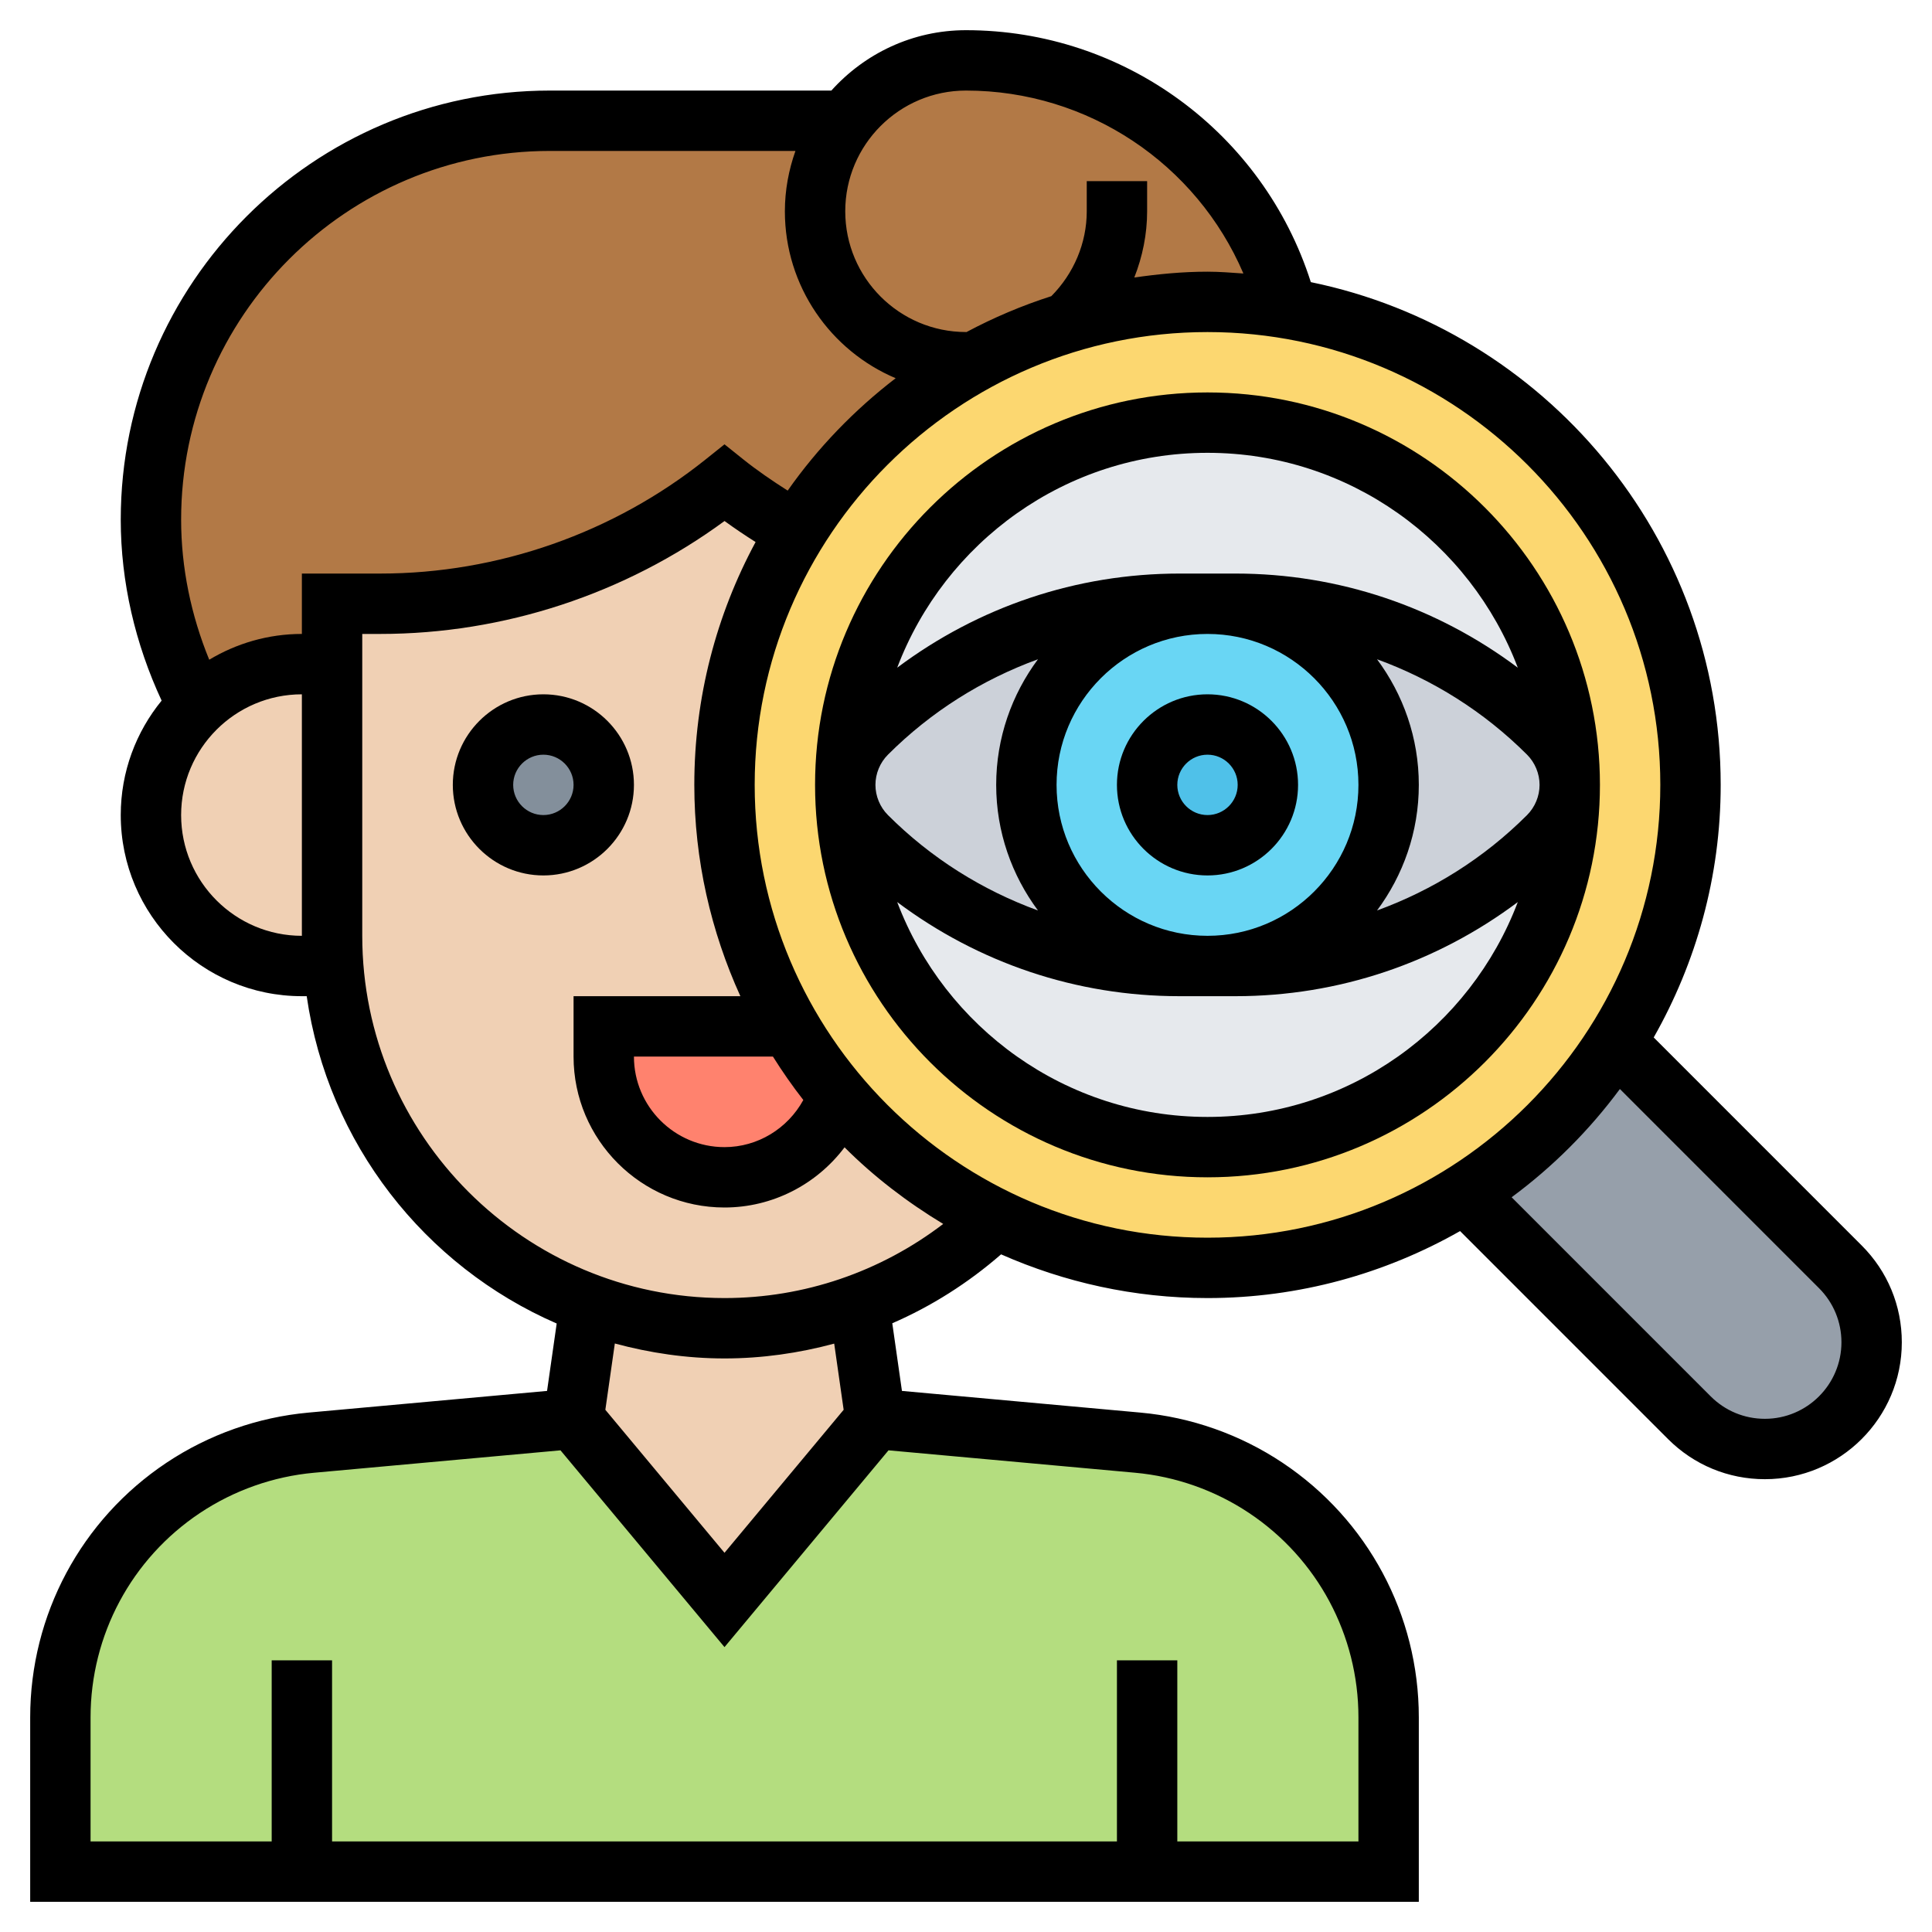 <svg id="Layer_5" enable-background="new 0 0 64 64" height="512" viewBox="0 0 64 64" width="512" xmlns="http://www.w3.org/2000/svg"><g><g><g><path d="m40 10c-2.81 0-5.45.72-7.74 1.99-.09.01-.17.01-.26.01-1.38 0-2.63-.56-3.54-1.46-.9-.91-1.46-2.16-1.46-3.54 0-1.13.37-2.17 1-3 .14-.19.29-.37.46-.54.91-.9 2.16-1.46 3.54-1.46 2.56 0 4.91.87 6.78 2.34 1.86 1.46 3.25 3.52 3.87 5.88-.86-.15-1.75-.22-2.65-.22z" fill="#b27946"/></g><g><path d="m32 12c.09 0 .17 0 .26-.01-2.41 1.34-4.44 3.27-5.89 5.61-.82-.47-1.62-.99-2.37-1.6-3.24 2.59-7.26 4-11.4 4h-1.6v2h-1c-1.34 0-2.56.53-3.46 1.39-1.01-1.89-1.54-4.01-1.54-6.17 0-3.65 1.48-6.96 3.87-9.35s5.7-3.87 9.35-3.87h9.78c-.63.83-1 1.87-1 3 0 1.38.56 2.63 1.46 3.54.91.9 2.16 1.46 3.54 1.46z" fill="#b27946"/></g><g><path d="m38 62h-28-8v-5.11c0-1.53.38-3 1.08-4.31s1.72-2.44 2.99-3.29 2.72-1.36 4.24-1.5l8.69-.79 5 6 5-6 8.69.79c1.52.14 2.97.65 4.24 1.5 2.54 1.69 4.07 4.55 4.07 7.6v5.11z" fill="#b4dd7f"/></g><g><path d="m28.46 43.21.54 3.79-5 6-5-6 .54-3.79c1.39.51 2.89.79 4.46.79s3.07-.28 4.46-.8z" fill="#f0d0b4"/></g><g><path d="m32.99 40.38c-1.29 1.23-2.83 2.2-4.53 2.82-1.39.52-2.89.8-4.46.8s-3.07-.28-4.46-.79c-4.68-1.71-8.11-6.03-8.49-11.21-.04-.33-.05-.66-.05-1v-9-2h1.6c4.14 0 8.16-1.41 11.4-4 .75.61 1.55 1.13 2.37 1.6-1.5 2.44-2.37 5.32-2.37 8.4 0 2.92.78 5.65 2.14 8h-6.14v1c0 2.21 1.79 4 4 4 1.75 0 3.21-1.13 3.76-2.69 1.43 1.7 3.21 3.09 5.23 4.07z" fill="#f0d0b4"/></g><g><path d="m6.54 23.39c.9-.86 2.12-1.39 3.46-1.39h1v9c0 .34.01.67.05 1h-1.05c-1.38 0-2.63-.56-3.54-1.46-.9-.91-1.46-2.16-1.46-3.54 0-1.42.59-2.7 1.54-3.61z" fill="#f0d0b4"/></g><g><path d="m27.76 36.31c-.55 1.56-2.01 2.69-3.76 2.69-2.21 0-4-1.79-4-4v-1h6.14c.47.82 1.01 1.6 1.62 2.31z" fill="#ff826e"/></g><g><circle cx="18" cy="26" fill="#838f9b" r="2"/></g><g><path d="m60.96 41.96c.67.67 1.04 1.57 1.04 2.5 0 .98-.4 1.86-1.04 2.5s-1.52 1.04-2.5 1.04c-.93 0-1.83-.37-2.5-1.04l-7.42-7.42c2.01-1.28 3.72-2.99 5-5z" fill="#969faa"/></g><g><path d="m32.99 40.38c-2.02-.98-3.8-2.37-5.23-4.07-.61-.71-1.15-1.49-1.62-2.31-1.36-2.35-2.14-5.08-2.14-8 0-3.08.87-5.96 2.37-8.4 1.45-2.34 3.48-4.27 5.89-5.61 2.29-1.27 4.93-1.99 7.74-1.99.9 0 1.79.07 2.65.22 7.58 1.26 13.35 7.84 13.35 15.78 0 3.14-.9 6.07-2.46 8.54-1.28 2.01-2.99 3.72-5 5-2.47 1.56-5.4 2.46-8.54 2.46-2.51 0-4.89-.58-7.01-1.62z" fill="#fcd770"/></g><g><path d="m51.29 27.71c.4-.4.64-.92.7-1.47-.12 6.52-5.44 11.76-11.99 11.76s-11.87-5.24-11.99-11.76c.06.55.3 1.07.7 1.47 1.37 1.37 2.99 2.45 4.75 3.18s3.66 1.11 5.61 1.11h.93.93c3.89 0 7.61-1.54 10.36-4.29z" fill="#e6e9ed"/></g><g><path d="m51.99 25.76c-.06-.55-.3-1.07-.7-1.47-1.37-1.37-2.99-2.45-4.75-3.18s-3.66-1.11-5.61-1.11h-.93-.93c-3.89 0-7.61 1.54-10.36 4.29-.4.4-.64.92-.7 1.47.12-6.52 5.44-11.76 11.99-11.76s11.87 5.24 11.99 11.76z" fill="#e6e9ed"/></g><g><path d="m28.71 24.29c2.75-2.75 6.47-4.29 10.36-4.29h.93c-3.31 0-6 2.69-6 6s2.69 6 6 6h-.93c-1.95 0-3.85-.38-5.61-1.11s-3.38-1.81-4.75-3.18c-.4-.4-.64-.92-.7-1.47-.01-.08-.01-.16-.01-.24s0-.16.01-.24c.06-.55.3-1.07.7-1.47z" fill="#ccd1d9"/></g><g><path d="m46.54 21.11c1.76.73 3.38 1.81 4.75 3.18.4.4.64.92.7 1.47.01.08.01.16.01.24s0 .16-.01.24c-.06.55-.3 1.07-.7 1.47-2.75 2.75-6.47 4.29-10.36 4.29h-.93c3.31 0 6-2.69 6-6s-2.69-6-6-6h.93c1.95 0 3.85.38 5.61 1.11z" fill="#ccd1d9"/></g><g><path d="m40 20c3.31 0 6 2.69 6 6s-2.69 6-6 6-6-2.69-6-6 2.69-6 6-6z" fill="#69d6f4"/></g><g><circle cx="40" cy="26" fill="#4fc1e9" r="2"/></g></g><g><path d="m21 26c0-1.654-1.346-3-3-3s-3 1.346-3 3 1.346 3 3 3 3-1.346 3-3zm-3 1c-.551 0-1-.449-1-1s.449-1 1-1 1 .449 1 1-.449 1-1 1z"/><path d="m40 23c-1.654 0-3 1.346-3 3s1.346 3 3 3 3-1.346 3-3-1.346-3-3-3zm0 4c-.551 0-1-.449-1-1s.449-1 1-1 1 .449 1 1-.449 1-1 1z"/><path d="m40 13c-7.168 0-13 5.832-13 13s5.832 13 13 13 13-5.832 13-13-5.832-13-13-13zm10.586 14c-1.43 1.43-3.126 2.488-4.97 3.161.865-1.165 1.384-2.602 1.384-4.161s-.519-2.996-1.384-4.161c1.844.673 3.541 1.732 4.97 3.161.263.263.414.628.414 1s-.151.737-.414 1zm-21.586-1c0-.372.151-.737.414-1 1.43-1.43 3.126-2.488 4.97-3.161-.865 1.165-1.384 2.602-1.384 4.161s.519 2.996 1.384 4.161c-1.844-.673-3.541-1.732-4.97-3.161-.263-.263-.414-.628-.414-1zm6 0c0-2.757 2.243-5 5-5s5 2.243 5 5-2.243 5-5 5-5-2.243-5-5zm5-11c4.698 0 8.706 2.966 10.279 7.118-2.688-2.013-5.931-3.118-9.35-3.118h-1.857c-3.419 0-6.662 1.105-9.351 3.118 1.573-4.152 5.581-7.118 10.279-7.118zm0 22c-4.698 0-8.706-2.966-10.279-7.118 2.688 2.013 5.931 3.118 9.35 3.118h1.857c3.419 0 6.662-1.105 9.351-3.118-1.573 4.152-5.581 7.118-10.279 7.118z"/><path d="m61.671 41.258-6.89-6.891c1.405-2.474 2.219-5.325 2.219-8.367 0-8.202-5.838-15.065-13.577-16.654-1.577-4.943-6.179-8.346-11.423-8.346-1.771 0-3.36.776-4.46 2h-9.325c-7.838 0-14.215 6.377-14.215 14.215 0 2.069.482 4.119 1.354 5.994-.845 1.034-1.354 2.354-1.354 3.791 0 3.309 2.691 6 6 6h.16c.702 4.873 3.909 8.943 8.281 10.843l-.319 2.233-7.901.718c-1.677.152-3.305.727-4.706 1.661-2.827 1.885-4.515 5.038-4.515 8.436v6.109h46v-6.109c0-3.397-1.688-6.551-4.515-8.436-1.401-.935-3.029-1.509-4.706-1.661l-7.901-.718-.32-2.241c1.3-.565 2.512-1.333 3.604-2.283 2.095.925 4.405 1.448 6.838 1.448 3.042 0 5.894-.814 8.367-2.219l6.89 6.891c.857.856 1.995 1.328 3.207 1.328 2.501 0 4.536-2.034 4.536-4.535 0-1.211-.472-2.351-1.329-3.207zm-29.671-38.258c4.047 0 7.636 2.431 9.189 6.06-.395-.027-.788-.06-1.189-.06-.825 0-1.631.079-2.425.193.273-.693.425-1.435.425-2.193v-1h-2v1c0 1.056-.433 2.065-1.174 2.811-.977.313-1.916.712-2.808 1.188-.006 0-.012 0-.018 0-2.206 0-4-1.794-4-4s1.794-3.999 4-3.999zm-13.785 2h8.135c-.222.627-.35 1.298-.35 2 0 2.483 1.516 4.618 3.67 5.529-1.372 1.054-2.581 2.306-3.577 3.723-.515-.328-1.014-.669-1.469-1.033l-.624-.5-.625.5c-3.047 2.438-6.875 3.781-10.778 3.781h-2.597v2c-1.122 0-2.169.315-3.069.854-.602-1.47-.931-3.049-.931-4.639 0-6.735 5.48-12.215 12.215-12.215zm-12.215 22c0-2.206 1.794-4 4-4v8c-2.206 0-4-1.794-4-4zm31.599 21.786c1.346.122 2.652.583 3.777 1.333 2.269 1.513 3.624 4.045 3.624 6.772v4.109h-6v-6h-2v6h-26v-6h-2v6h-6v-4.109c0-2.727 1.355-5.259 3.624-6.771 1.125-.75 2.431-1.211 3.777-1.333l8.166-.743 5.433 6.519 5.433-6.519zm-9.652-2.085-3.947 4.737-3.947-4.737.314-2.196c1.161.313 2.375.495 3.633.495 1.242 0 2.46-.175 3.634-.491zm-3.947-3.701c-6.617 0-12-5.383-12-12v-10h.597c4.093 0 8.112-1.324 11.404-3.741.33.241.675.472 1.029.697-1.293 2.396-2.03 5.135-2.03 8.044 0 2.497.555 4.862 1.526 7h-5.526v2c0 2.757 2.243 5 5 5 1.589 0 3.051-.762 3.977-1.993.976.977 2.08 1.82 3.268 2.538-2.081 1.587-4.605 2.455-7.245 2.455zm2.611-6.561c-.52.949-1.514 1.561-2.611 1.561-1.654 0-3-1.346-3-3h4.604c.312.497.647.978 1.007 1.439zm-1.611-10.439c0-8.271 6.729-15 15-15s15 6.729 15 15-6.729 15-15 15-15-6.729-15-15zm33.464 21c-.678 0-1.314-.264-1.793-.742l-6.596-6.597c1.367-1.011 2.575-2.219 3.586-3.586l6.596 6.597c.479.479.743 1.116.743 1.793 0 1.397-1.138 2.535-2.536 2.535z"/></g></g></svg>